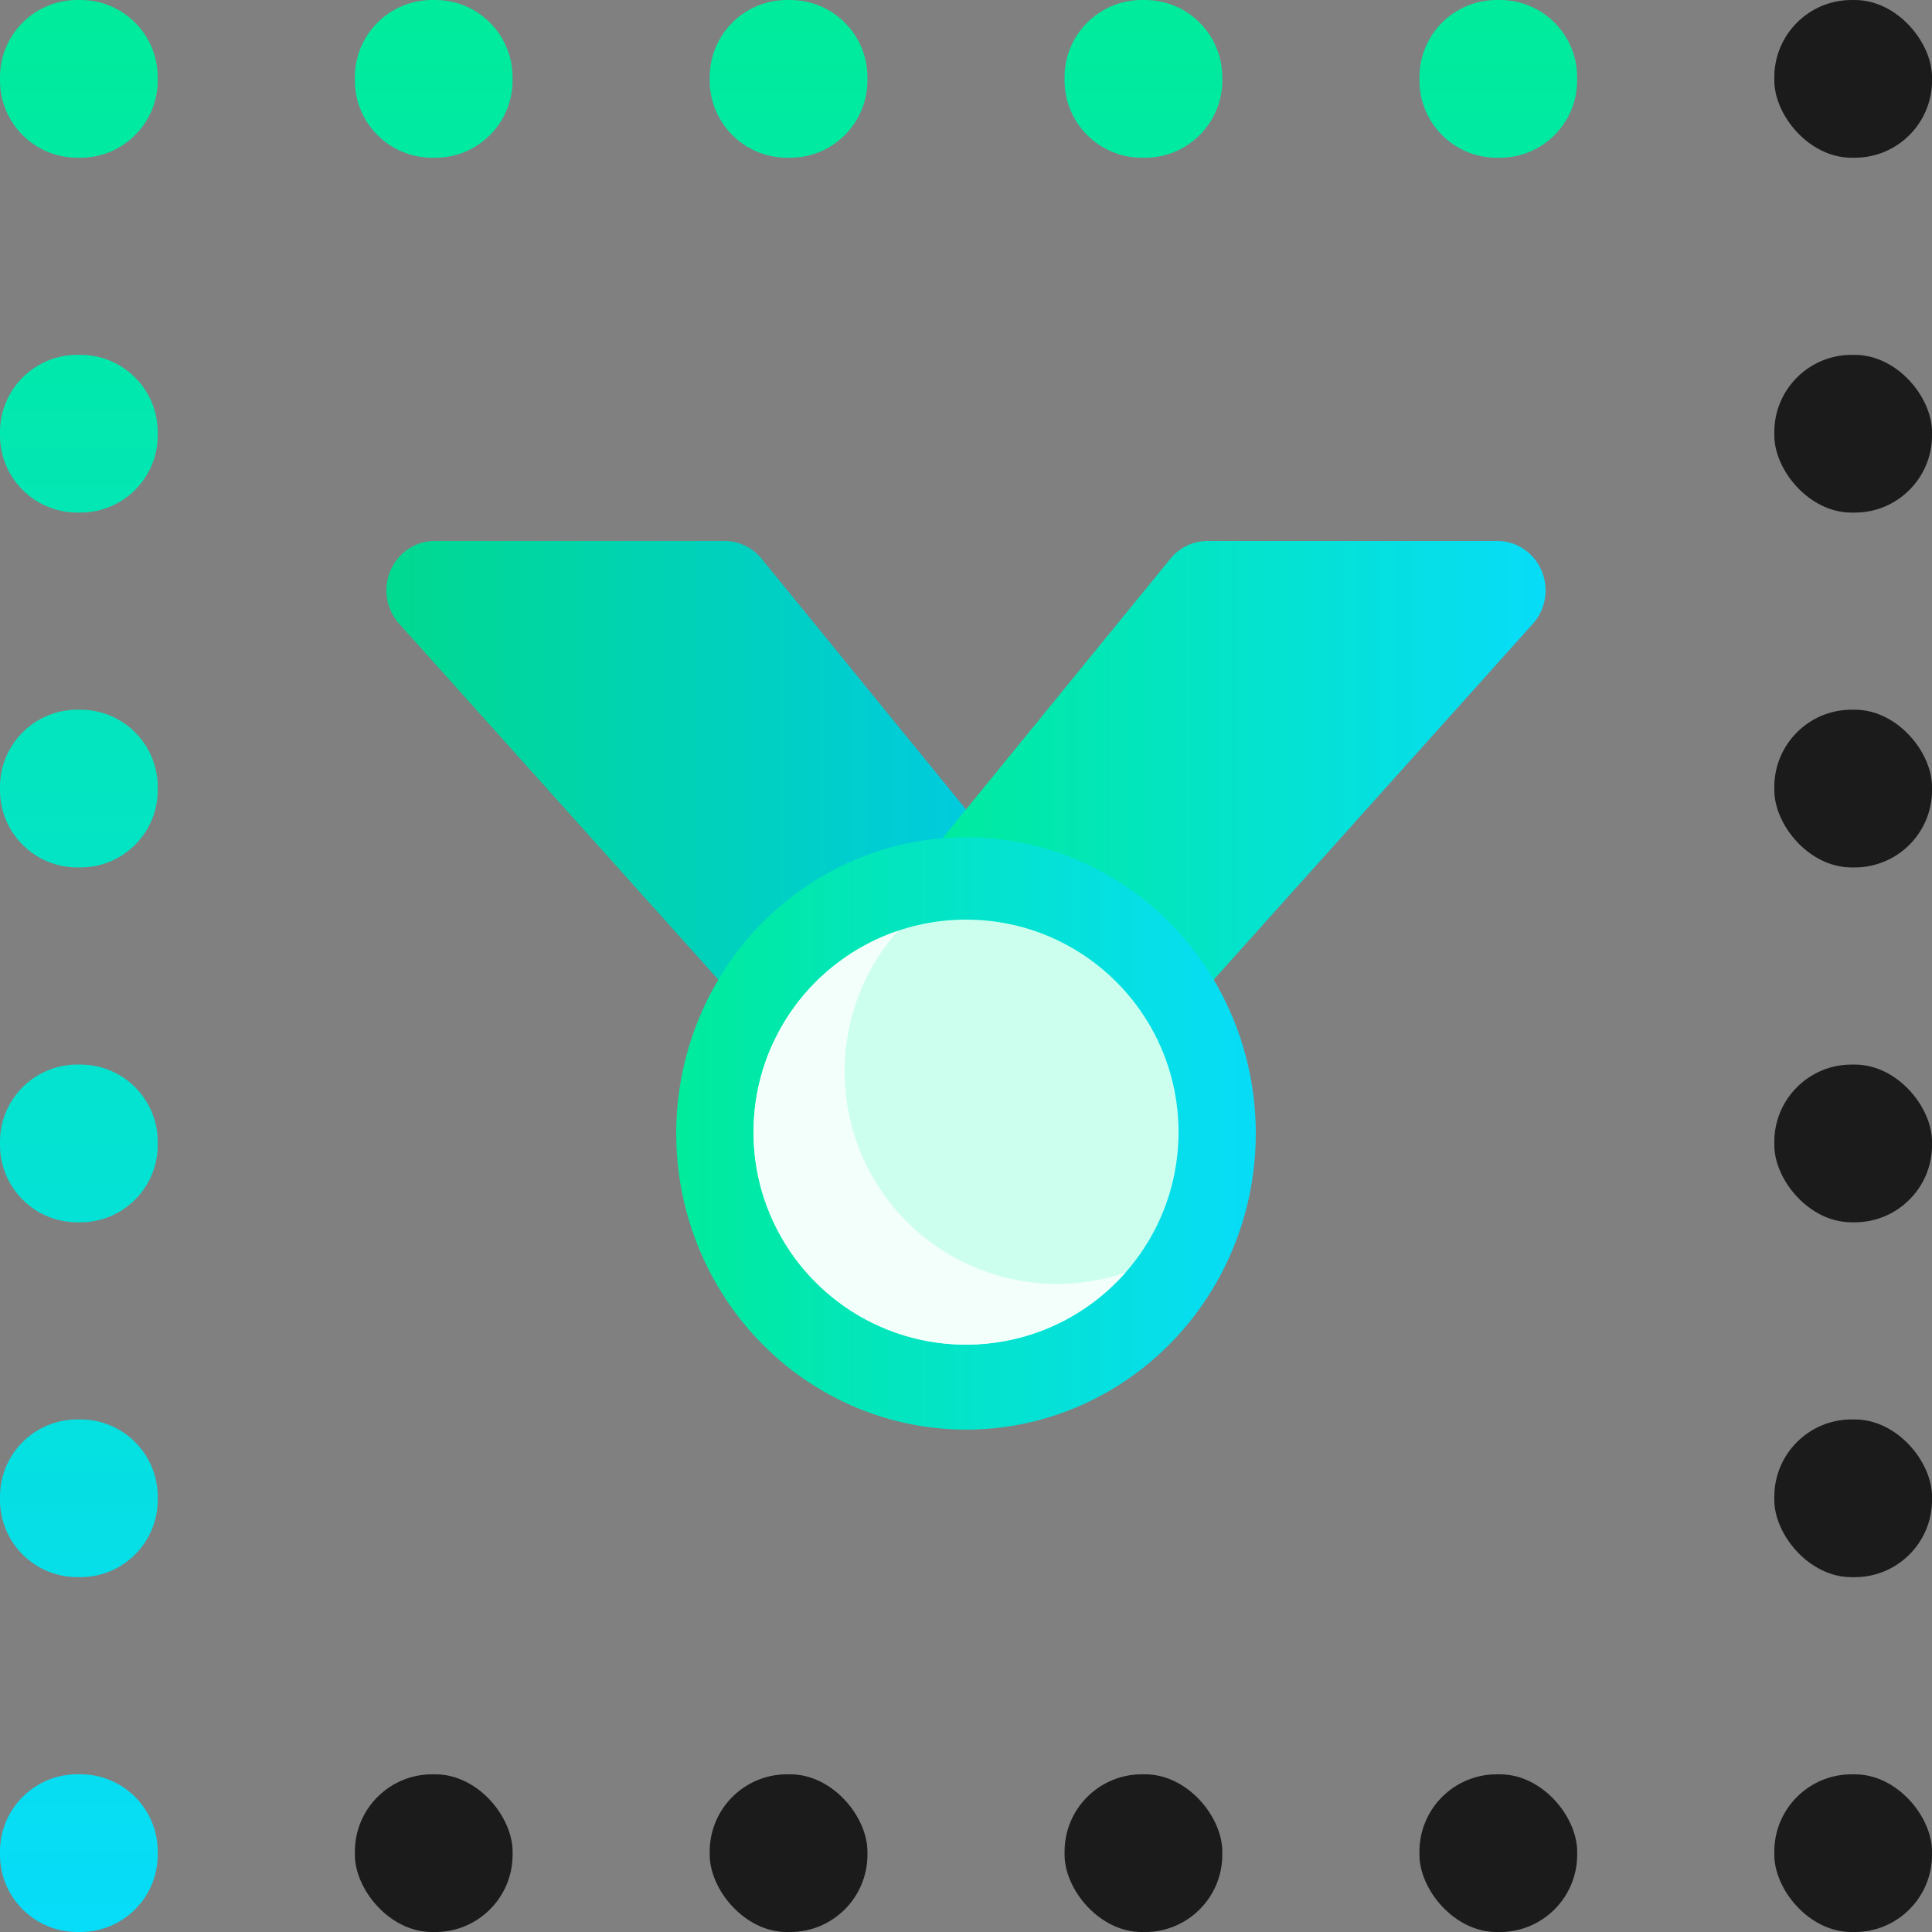 <svg width="50" height="50" viewBox="0 0 50 50" fill="none" xmlns="http://www.w3.org/2000/svg">
<rect x="0" y="0" width="50" height="50" fill="#808080" stroke="none"/>
<rect x="45.919" y="45.919" width="4.082" height="4.082" rx="2" fill="#1B1B1B"/>
<rect x="36.735" y="45.919" width="4.082" height="4.082" rx="2" fill="#1B1B1B"/>
<rect x="27.551" y="45.919" width="4.082" height="4.082" rx="2" fill="#1B1B1B"/>
<rect x="18.367" y="45.919" width="4.082" height="4.082" rx="2" fill="#1B1B1B"/>
<rect x="9.184" y="45.919" width="4.082" height="4.082" rx="2" fill="#1B1B1B"/>
<path fill-rule="evenodd" clip-rule="evenodd" d="M38.735 0C37.63 0 36.735 0.895 36.735 2V2.082C36.735 3.186 37.63 4.082 38.735 4.082H38.816C39.921 4.082 40.816 3.186 40.816 2.082V2C40.816 0.895 39.921 0 38.816 0H38.735ZM0 11.184C0 10.079 0.895 9.184 2 9.184H2.082C3.186 9.184 4.082 10.079 4.082 11.184V11.265C4.082 12.37 3.186 13.265 2.082 13.265H2C0.895 13.265 0 12.37 0 11.265V11.184ZM2 18.367C0.895 18.367 0 19.263 0 20.367V20.449C0 21.554 0.895 22.449 2 22.449H2.082C3.186 22.449 4.082 21.554 4.082 20.449V20.367C4.082 19.263 3.186 18.367 2.082 18.367H2ZM0 29.551C0 28.446 0.895 27.551 2 27.551H2.082C3.186 27.551 4.082 28.446 4.082 29.551V29.633C4.082 30.737 3.186 31.633 2.082 31.633H2C0.895 31.633 0 30.737 0 29.633V29.551ZM2 36.735C0.895 36.735 0 37.63 0 38.735V38.816C0 39.921 0.895 40.816 2 40.816H2.082C3.186 40.816 4.082 39.921 4.082 38.816V38.735C4.082 37.63 3.186 36.735 2.082 36.735H2ZM2 45.918C0.895 45.918 0 46.814 0 47.918V48C0 49.105 0.895 50 2 50H2.082C3.186 50 4.082 49.105 4.082 48V47.918C4.082 46.814 3.186 45.918 2.082 45.918H2ZM27.551 2C27.551 0.895 28.446 0 29.551 0H29.633C30.737 0 31.633 0.895 31.633 2V2.082C31.633 3.186 30.737 4.082 29.633 4.082H29.551C28.446 4.082 27.551 3.186 27.551 2.082V2ZM20.367 0C19.263 0 18.367 0.895 18.367 2V2.082C18.367 3.186 19.263 4.082 20.367 4.082H20.449C21.554 4.082 22.449 3.186 22.449 2.082V2C22.449 0.895 21.554 0 20.449 0H20.367ZM9.184 2C9.184 0.895 10.079 0 11.184 0H11.265C12.37 0 13.265 0.895 13.265 2V2.082C13.265 3.186 12.37 4.082 11.265 4.082H11.184C10.079 4.082 9.184 3.186 9.184 2.082V2ZM2 0C0.895 0 0 0.895 0 2V2.082C0 3.186 0.895 4.082 2 4.082H2.082C3.186 4.082 4.082 3.186 4.082 2.082V2C4.082 0.895 3.186 0 2.082 0H2Z" fill="url(#paint0_linear)"/>
<rect x="45.919" y="36.735" width="4.082" height="4.082" rx="2" fill="#1B1B1B"/>
<rect x="45.919" y="27.551" width="4.082" height="4.082" rx="2" fill="#1B1B1B"/>
<rect x="45.919" y="18.367" width="4.082" height="4.082" rx="2" fill="#1B1B1B"/>
<rect x="45.919" y="9.184" width="4.082" height="4.082" rx="2" fill="#1B1B1B"/>
<rect x="45.919" width="4.082" height="4.082" rx="2" fill="#1B1B1B"/>
<path fill-rule="evenodd" clip-rule="evenodd" d="M25.96 22.126L19.711 14.46C19.473 14.168 19.121 14 18.75 14H11.251C10.755 14 10.306 14.299 10.106 14.763C9.906 15.227 9.994 15.768 10.329 16.141L24.078 31.474C24.427 31.863 24.973 31.993 25.453 31.802C25.934 31.611 26.25 31.138 26.25 30.611V22.944C26.25 22.645 26.148 22.356 25.96 22.126Z" fill="url(#paint1_linear)"/>
<path fill-rule="evenodd" clip-rule="evenodd" d="M39.894 14.763C39.694 14.299 39.245 14 38.75 14H31.25C30.879 14 30.527 14.168 30.29 14.46L24.04 22.126C23.852 22.356 23.75 22.645 23.75 22.944V30.611C23.75 31.138 24.066 31.611 24.547 31.802C25.027 31.993 25.574 31.863 25.922 31.474L39.672 16.141C40.006 15.768 40.094 15.227 39.894 14.763Z" fill="url(#paint2_linear)"/>
<ellipse cx="25" cy="29.333" rx="7.5" ry="7.666" fill="url(#paint3_linear)"/>
<ellipse cx="25.001" cy="29.299" rx="5.499" ry="5.499" fill="#CCFFEE"/>
<path d="M27.358 33.227C25.197 33.228 23.235 31.962 22.346 29.991C21.457 28.021 21.805 25.713 23.235 24.092C21.046 24.833 19.555 26.864 19.502 29.174C19.448 31.484 20.845 33.581 22.997 34.422C25.149 35.264 27.597 34.67 29.125 32.936C28.556 33.129 27.959 33.228 27.358 33.227Z" fill="#F3FFFB"/>
<defs>
<linearGradient id="paint0_linear" x1="0.158" y1="0" x2="0.158" y2="49.614" gradientUnits="userSpaceOnUse">
<stop stop-color="#00EB9B"/>
<stop offset="1" stop-color="#07DCF8"/>
</linearGradient>
<linearGradient id="paint1_linear" x1="10.063" y1="31.751" x2="26.187" y2="31.751" gradientUnits="userSpaceOnUse">
<stop stop-color="#00D98F"/>
<stop offset="1" stop-color="#00CAE4"/>
</linearGradient>
<linearGradient id="paint2_linear" x1="23.813" y1="31.751" x2="39.937" y2="31.751" gradientUnits="userSpaceOnUse">
<stop stop-color="#00EB9B"/>
<stop offset="1" stop-color="#07DCF8"/>
</linearGradient>
<linearGradient id="paint3_linear" x1="17.558" y1="36.881" x2="32.442" y2="36.881" gradientUnits="userSpaceOnUse">
<stop stop-color="#00EB9B"/>
<stop offset="1" stop-color="#07DCF8"/>
</linearGradient>
</defs>
</svg>
